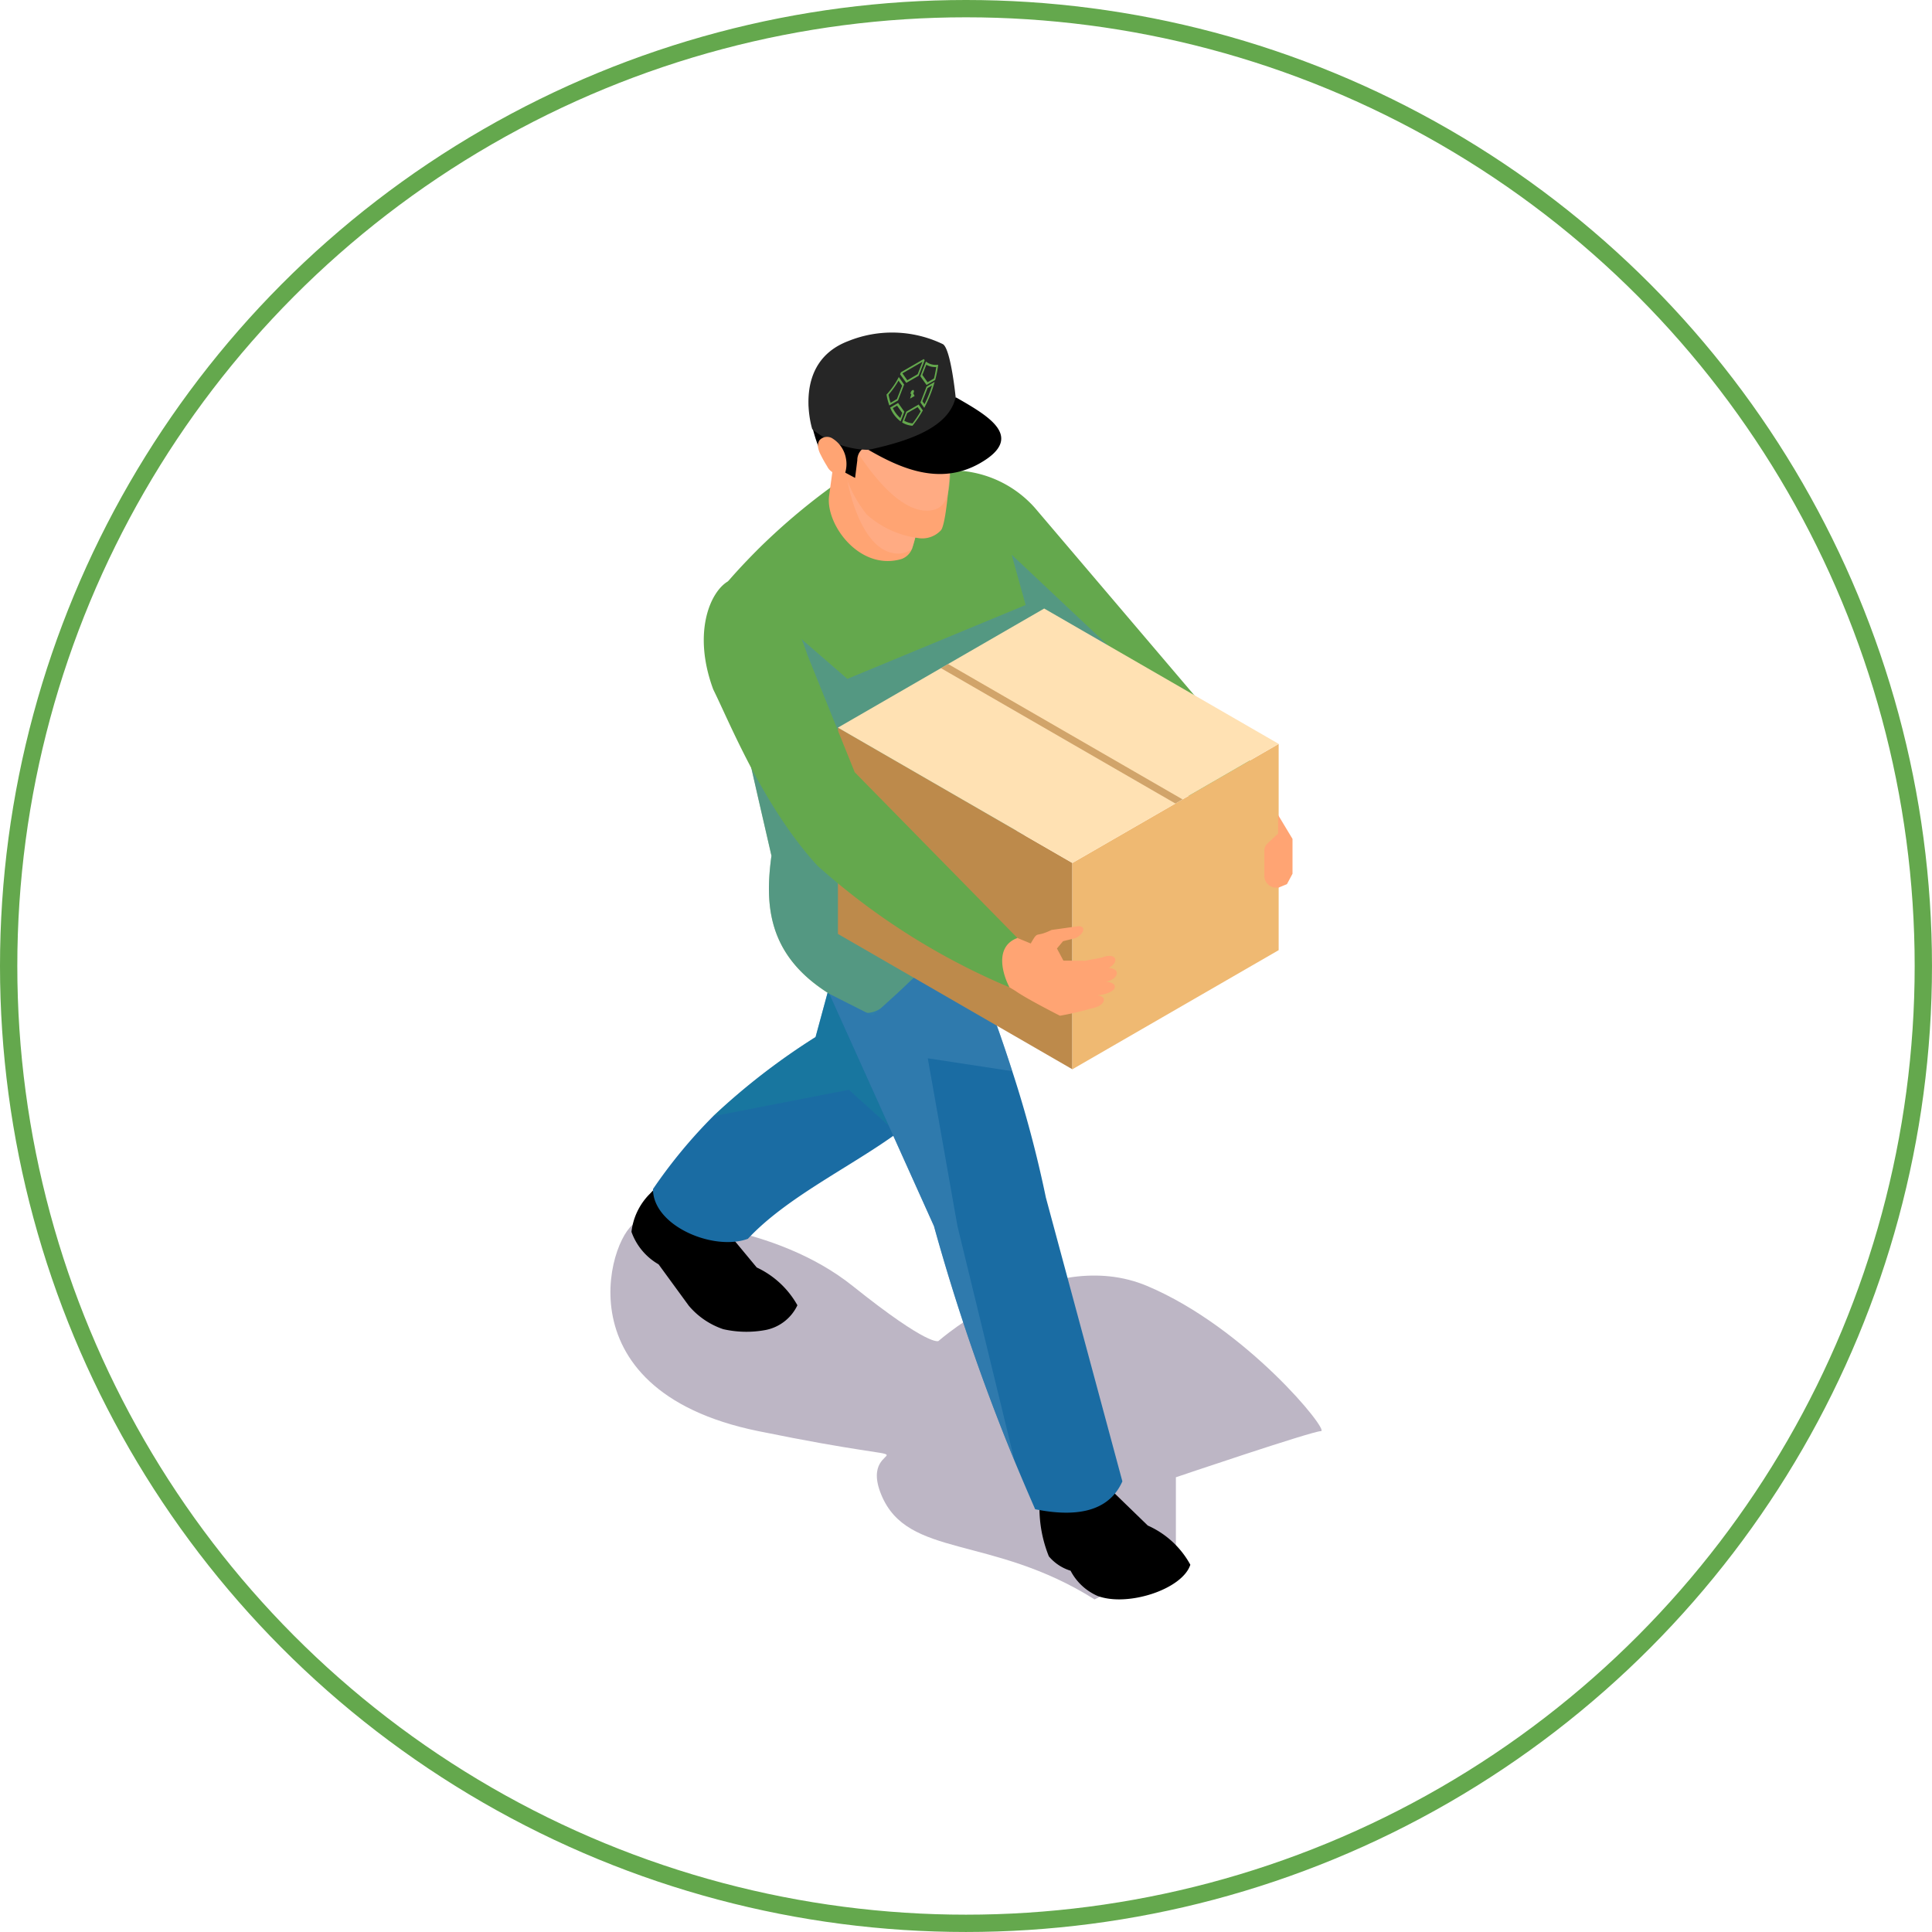 <svg xmlns="http://www.w3.org/2000/svg" xmlns:xlink="http://www.w3.org/1999/xlink" width="111.631" height="111.631" viewBox="0 0 111.631 111.631">
  <defs>
    <clipPath id="clip-path">
      <rect id="Rectangle_17895" data-name="Rectangle 17895" width="38.194" height="73.193" fill="none"/>
    </clipPath>
    <clipPath id="clip-path-3">
      <rect id="Rectangle_17888" data-name="Rectangle 17888" width="17.576" height="14.953" fill="none"/>
    </clipPath>
    <clipPath id="clip-path-4">
      <rect id="Rectangle_17889" data-name="Rectangle 17889" width="4.147" height="4.214" fill="none"/>
    </clipPath>
    <clipPath id="clip-path-5">
      <rect id="Rectangle_17890" data-name="Rectangle 17890" width="5.946" height="4.774" fill="none"/>
    </clipPath>
    <clipPath id="clip-path-6">
      <rect id="Rectangle_17891" data-name="Rectangle 17891" width="20.912" height="52.333" fill="none"/>
    </clipPath>
    <clipPath id="clip-path-7">
      <rect id="Rectangle_17892" data-name="Rectangle 17892" width="13.957" height="8.059" fill="none"/>
    </clipPath>
    <clipPath id="clip-path-8">
      <rect id="Rectangle_17893" data-name="Rectangle 17893" width="3.001" height="5.199" fill="none"/>
    </clipPath>
    <clipPath id="clip-path-9">
      <path id="Path_38055" data-name="Path 38055" d="M30.264,7.343l-.01-3.472,2.991-1.727.01,3.472Z" transform="translate(-30.254 -2.144)" fill="none"/>
    </clipPath>
  </defs>
  <g id="Group_70083" data-name="Group 70083" transform="translate(-286.542 -2535.688)">
    <g id="Group_36322" data-name="Group 36322" transform="translate(321.811 2554.907)">
      <path id="Path_38271" data-name="Path 38271" d="M9292.084,1892.656c-5.969-3.753-10.795-2.356-12.32-6.039s4.7-1.27-7.111-3.683-8.383-11.812-6.986-12.066,8,.127,12.447,3.683,4.953,3.175,4.953,3.175,6.35-5.589,12.066-3.175,10.542,8.383,10.034,8.383-8.383,2.667-8.383,2.667v4.826" transform="translate(-9264.11 -1819.463)" fill="#bdb6c5"/>
      <g id="Group_35676" data-name="Group 35676" transform="translate(1.217 0)">
        <g id="Group_35675" data-name="Group 35675" transform="translate(0)">
          <g id="Group_35674" data-name="Group 35674" clip-path="url(#clip-path)">
            <g id="Group_35673" data-name="Group 35673">
              <g id="Group_35672" data-name="Group 35672" clip-path="url(#clip-path)">
                <path id="Path_38025" data-name="Path 38025" d="M1.052,100.736A3.7,3.7,0,0,0,0,102.922,3.521,3.521,0,0,0,1.566,104.8l1.748,2.394A4.477,4.477,0,0,0,5.3,108.546a6.029,6.029,0,0,0,2.463.046,2.58,2.58,0,0,0,1.825-1.427,5.232,5.232,0,0,0-2.351-2.184l-1.684-2.032-.072-2.135-3.1-1.476Z" transform="translate(0 -50.966)"/>
                <path id="Path_38026" data-name="Path 38026" d="M23.606,64.293,19.835,75.716c-.041.1-.085.2-.132.3a9.3,9.3,0,0,1-3.053,3.228c-2.716,1.969-6.386,3.71-8.612,6.1-1.973.728-5.485-.734-5.485-2.872A29.383,29.383,0,0,1,6.03,78.263a38.936,38.936,0,0,1,5.917-4.575l2.469-9.1Z" transform="translate(-1.31 -32.986)" fill="#1a6ca3"/>
                <g id="Group_35654" data-name="Group 35654" transform="translate(4.72 31.307)" opacity="0.5" style="mix-blend-mode: multiply;isolation: isolate">
                  <g id="Group_35653" data-name="Group 35653">
                    <g id="Group_35652" data-name="Group 35652" clip-path="url(#clip-path-3)">
                      <path id="Path_38027" data-name="Path 38027" d="M27.269,64.293,23.5,75.716c-.041.1-.085.2-.132.3l-3.053,3.228-2.781-2.508L9.693,78.263a38.936,38.936,0,0,1,5.917-4.575l2.469-9.1Z" transform="translate(-9.693 -64.293)" fill="#167f9c"/>
                    </g>
                  </g>
                </g>
                <path id="Path_38028" data-name="Path 38028" d="M42.018,25.666l12.1,11.165a6.9,6.9,0,0,0,2.71-2.561L43.437,18.531a6.436,6.436,0,0,0-4.18-2.12Z" transform="translate(-20.141 -8.42)" fill="#64a84d"/>
                <path id="Path_38029" data-name="Path 38029" d="M28.167,39.728a44.355,44.355,0,0,0-3.132,3.61,7.859,7.859,0,0,1-1.726,1.493c-2.776,1.772-2.922,4.409-6,1.8-.012-.006-.029-.023-.047-.035-3.546-2.234-3.68-5.149-3.3-7.948l-.776-3.371L12.462,32.1l-.116-1.067-.035-.338-.863-7.9q.516-.595,1.067-1.172c.391-.408.787-.811,1.2-1.2a36.965,36.965,0,0,1,5.027-4.007h6.246c1.435,1.347,2.222,3.5,2.642,6.106,0,0,.537,13.921.537,17.21" transform="translate(-5.873 -8.42)" fill="#64a84d"/>
                <path id="Path_38030" data-name="Path 38030" d="M28.221,19.626a1.029,1.029,0,0,1-.6.57c-2.447.722-4.453-2.071-4.173-3.715.229-1.692.361-2.612.361-2.612l4.733,1.167s.051.444.079,1.071a8.4,8.4,0,0,1-.4,3.52" transform="translate(-12.019 -7.115)" fill="#ffa473"/>
                <g id="Group_35657" data-name="Group 35657" transform="translate(12.477 8.553)" opacity="0.5" style="mix-blend-mode: multiply;isolation: isolate">
                  <g id="Group_35656" data-name="Group 35656">
                    <g id="Group_35655" data-name="Group 35655" clip-path="url(#clip-path-4)">
                      <path id="Path_38031" data-name="Path 38031" d="M29.348,21.522a1.365,1.365,0,0,1-.775.256c-2.236,0-2.949-4.214-2.949-4.214L29.752,18a8.4,8.4,0,0,1-.4,3.52" transform="translate(-25.623 -17.565)" fill="#ffb294"/>
                    </g>
                  </g>
                </g>
                <path id="Path_38032" data-name="Path 38032" d="M23.161,8.38a7.613,7.613,0,0,0,1.43,2.933,5.538,5.538,0,0,0,2.933,1.355,1.472,1.472,0,0,0,1.355-.444c.362-.424.583-4.322.583-4.322a11.688,11.688,0,0,0-.214-2.8c-.263-1.235-1.157-3.972-4.757-3.479a3.469,3.469,0,0,0-3.036,3.032,8.415,8.415,0,0,0,.793,3.376Z" transform="translate(-10.997 -0.804)" fill="#ffa473"/>
                <g id="Group_35660" data-name="Group 35660" transform="translate(12.477 5.511)" opacity="0.5" style="mix-blend-mode: multiply;isolation: isolate">
                  <g id="Group_35659" data-name="Group 35659">
                    <g id="Group_35658" data-name="Group 35658" clip-path="url(#clip-path-5)">
                      <path id="Path_38033" data-name="Path 38033" d="M30.192,16.091c-2.236,0-4.568-4.333-4.568-4.333l5.872-.442c.141,3.182.242,4.775-1.3,4.775" transform="translate(-25.624 -11.316)" fill="#ffb294"/>
                    </g>
                  </g>
                </g>
                <path id="Path_38034" data-name="Path 38034" d="M22.02,8.286l1.709.912.129-1.022a.832.832,0,0,1,.892-.844,6.455,6.455,0,0,0,3.284-.574,2.381,2.381,0,0,0,1.345-1.331C29.957,3.209,27.033,1.5,24.83,1.57c-2.676.09-3.759,1.885-3.763,3.471a8.528,8.528,0,0,0,.953,3.246" transform="translate(-10.808 -0.804)"/>
                <path id="Path_38035" data-name="Path 38035" d="M31.062,9.507a10.1,10.1,0,0,1-3.135,1.143c.032.019.06.039.093.058,1.8,1.037,4.115,2.117,6.469.758,2.578-1.488.483-2.7-1.313-3.734-.038-.022-.078-.041-.117-.062a5.188,5.188,0,0,1-2,1.837" transform="translate(-14.328 -3.935)"/>
                <path id="Path_38036" data-name="Path 38036" d="M24.467,6.773a5.2,5.2,0,0,1-3.248-1.2S20.008,1.742,23.3.489a6.759,6.759,0,0,1,5.459.172c.465.229.748,3.073.748,3.073-.377,1.661-2.444,2.481-5.038,3.039" transform="translate(-10.775 0)" fill="#262626"/>
                <path id="Path_38037" data-name="Path 38037" d="M22.946,12.451a.59.59,0,0,0-.722.11.567.567,0,0,0-.089.424,1.471,1.471,0,0,0,.149.417,7.368,7.368,0,0,0,.376.674.824.824,0,0,0,.453.411c.208.049.46.193.572.011a1.722,1.722,0,0,0,.059-.888,1.7,1.7,0,0,0-.8-1.159" transform="translate(-11.353 -6.35)" fill="#ffa473"/>
                <path id="Path_38038" data-name="Path 38038" d="M48.2,135.341a7.506,7.506,0,0,0,.529,3.268,2.651,2.651,0,0,0,1.255.83,3.211,3.211,0,0,0,1.554,1.455c1.727.653,4.9-.372,5.366-1.8a5.206,5.206,0,0,0-2.458-2.264l-2.155-2.09-.663-2.388-3.66.876Z" transform="translate(-24.612 -67.902)"/>
                <path id="Path_38039" data-name="Path 38039" d="M40.413,101.518c-.7,1.575-2.345,2.152-5.039,1.61-.408-.933-.81-1.872-1.2-2.811a119.122,119.122,0,0,1-4.648-13.548L23.483,73.35l2.5,1.263,2.843-2.586L30.54,68.5c.222.525.443,1.056.653,1.58q.253.6.49,1.208l.869,2.239.052.128q.779,2.082,1.447,4.164a68.329,68.329,0,0,1,1.942,7.3Z" transform="translate(-12.048 -35.143)" fill="#1a6ca3"/>
                <g id="Group_35663" data-name="Group 35663" transform="translate(6.589 12.835)" opacity="0.5" style="mix-blend-mode: multiply;isolation: isolate">
                  <g id="Group_35662" data-name="Group 35662">
                    <g id="Group_35661" data-name="Group 35661" clip-path="url(#clip-path-6)">
                      <path id="Path_38040" data-name="Path 38040" d="M29.074,78.691a118.553,118.553,0,0,1-4.648-13.542L18.378,51.73c-.012-.006-.029-.023-.047-.035-3.545-2.234-3.68-5.15-3.3-7.949l-.775-3.371L13.532,37.2l3.233-5.971,2.654,2.3,10.3-4.268-.81-2.909,5.537,5.215L26.577,49.666l.869,2.239.053.128q.778,2.082,1.446,4.164l-4.881-.746,1.715,9.7Z" transform="translate(-13.532 -26.358)" fill="#4488b8"/>
                    </g>
                  </g>
                </g>
                <path id="Path_38041" data-name="Path 38041" d="M38.045,66.611,24.5,58.791V46.87l13.544,7.82Z" transform="translate(-12.57 -24.047)" fill="#bd8a4b"/>
                <path id="Path_38042" data-name="Path 38042" d="M64.235,60.716,52.314,67.6V55.678L64.235,48.8Z" transform="translate(-26.84 -25.035)" fill="#efb972"/>
                <path id="Path_38043" data-name="Path 38043" d="M49.967,40.559l-5.555,3.207L44,44.005l-5.953,3.436L24.5,39.621l5.951-3.436.413-.239,5.555-3.208Z" transform="translate(-12.572 -16.797)" fill="#ffe1b3"/>
                <g id="Group_35666" data-name="Group 35666" transform="translate(17.883 19.149)" opacity="0.7" style="mix-blend-mode: multiply;isolation: isolate">
                  <g id="Group_35665" data-name="Group 35665">
                    <g id="Group_35664" data-name="Group 35664" clip-path="url(#clip-path-7)">
                      <path id="Path_38044" data-name="Path 38044" d="M50.682,47.145l-.413.239-13.544-7.82.413-.239Z" transform="translate(-36.724 -39.325)" fill="#bd8a4b"/>
                    </g>
                  </g>
                </g>
                <path id="Path_38045" data-name="Path 38045" d="M75.268,58.877l.614-.569V57.23l.834,1.385v2.014l-.321.6-.5.206h-.116a.69.69,0,0,1-.69-.69v-1.4a.58.58,0,0,1,.184-.469" transform="translate(-38.521 -29.362)" fill="#ffa473"/>
                <path id="Path_38046" data-name="Path 38046" d="M40.343,72.642l2.533,1.525c.635.456,2.58,1.44,2.58,1.44a17.216,17.216,0,0,0,1.841-.429c.747-.128.966-.692.31-.747,1.221-.128,1.294-.738.51-.79.738-.157.866-.768.155-.786.674-.392.419-.929-.409-.606l-.961.183-1.247-.01-.372-.7.353-.423.728-.178c.517-.262.592-.692.159-.688l-1.555.218c-.981.485-.738-.019-1.2.782l-2.414-1Z" transform="translate(-20.698 -36.137)" fill="#ffa473"/>
                <path id="Path_38047" data-name="Path 38047" d="M9.12,35.542C10.06,37.431,12,42.3,15.143,45.735a39.689,39.689,0,0,0,11.1,7.03c-.349-.651-.927-2.338.457-2.851l-9.4-9.577-2.74-6.794c-.926-2.931-3.088-5.107-4.582-4.237-1.031.6-2.062,2.972-.856,6.236" transform="translate(-4.4 -14.936)" fill="#64a84d"/>
                <g id="Group_35671" data-name="Group 35671" transform="translate(14.732 1.044)" style="mix-blend-mode: normal;isolation: isolate">
                  <g id="Group_35670" data-name="Group 35670">
                    <g id="Group_35669" data-name="Group 35669" clip-path="url(#clip-path-8)">
                      <g id="Group_35668" data-name="Group 35668" transform="translate(0)">
                        <g id="Group_35667" data-name="Group 35667" clip-path="url(#clip-path-9)">
                          <path id="Path_38048" data-name="Path 38048" d="M30.5,6.756a3.528,3.528,0,0,1-.123-.466c.062-.072.121-.142.177-.213a5.045,5.045,0,0,0,.4-.6l.209.294-.3.769Zm.469-1.488A4.191,4.191,0,0,1,30.5,6c-.078.1-.159.2-.24.281a3.533,3.533,0,0,0,.164.632l.5-.289.355-.921-.312-.439" transform="translate(-30.256 -3.747)" fill="#64a84d"/>
                          <path id="Path_38049" data-name="Path 38049" d="M34.693,4.618l-.3-.421.229-.59a1.032,1.032,0,0,0,.573.134c-.034.22-.076.441-.132.663l0,0Zm-.091-1.2-.328.851.36.508.5-.289a7.1,7.1,0,0,0,.175-.877,1.351,1.351,0,0,1-.24,0,.877.877,0,0,1-.467-.188" transform="translate(-32.317 -2.796)" fill="#64a84d"/>
                          <path id="Path_38050" data-name="Path 38050" d="M34.521,7.13,34.4,6.963l.3-.765.255-.147a7.194,7.194,0,0,1-.433,1.08m.588-1.291-.469.271-.355.921.222.312a7.4,7.4,0,0,0,.6-1.5" transform="translate(-32.322 -4.04)" fill="#64a84d"/>
                          <path id="Path_38051" data-name="Path 38051" d="M32.71,9.618a1.281,1.281,0,0,1-.474-.152l.173-.444.6-.345.175.243a6.227,6.227,0,0,1-.471.7m.355-1.092-.715.413-.242.622a1.3,1.3,0,0,0,.6.193,6.432,6.432,0,0,0,.6-.886l-.244-.342" transform="translate(-31.206 -5.418)" fill="#64a84d"/>
                          <path id="Path_38052" data-name="Path 38052" d="M31.281,9.216a1.735,1.735,0,0,1-.434-.572l.245-.142.3.421Zm-.13-.87-.46.266a1.828,1.828,0,0,0,.606.8l.217-.561-.363-.506" transform="translate(-30.478 -5.326)" fill="#64a84d"/>
                          <path id="Path_38053" data-name="Path 38053" d="M32.288,4.362l-.281-.4,1.159-.67-.278.719Zm.946-1.223L31.919,3.9l-.049.114.359.5.718-.414.346-.9-.059-.066" transform="translate(-31.083 -2.654)" fill="#64a84d"/>
                          <path id="Path_38054" data-name="Path 38054" d="M33.184,6.828a.173.173,0,0,0-.053.05c-.043.057-.059.137-.028.173l.028.016-.077.242.264-.152L33.24,7a.162.162,0,0,0,.028-.173.066.066,0,0,0-.084,0" transform="translate(-31.691 -4.54)" fill="#64a84d"/>
                        </g>
                      </g>
                    </g>
                  </g>
                </g>
              </g>
            </g>
          </g>
        </g>
      </g>
    </g>
    <g id="Ellipse_4211" data-name="Ellipse 4211" transform="translate(286.542 2535.688)" fill="none" stroke="#64a84d" stroke-width="1">
      <circle cx="55.815" cy="55.815" r="55.815" stroke="none"/>
      <circle cx="55.815" cy="55.815" r="55.315" fill="none"/>
    </g>
  </g>
</svg>
